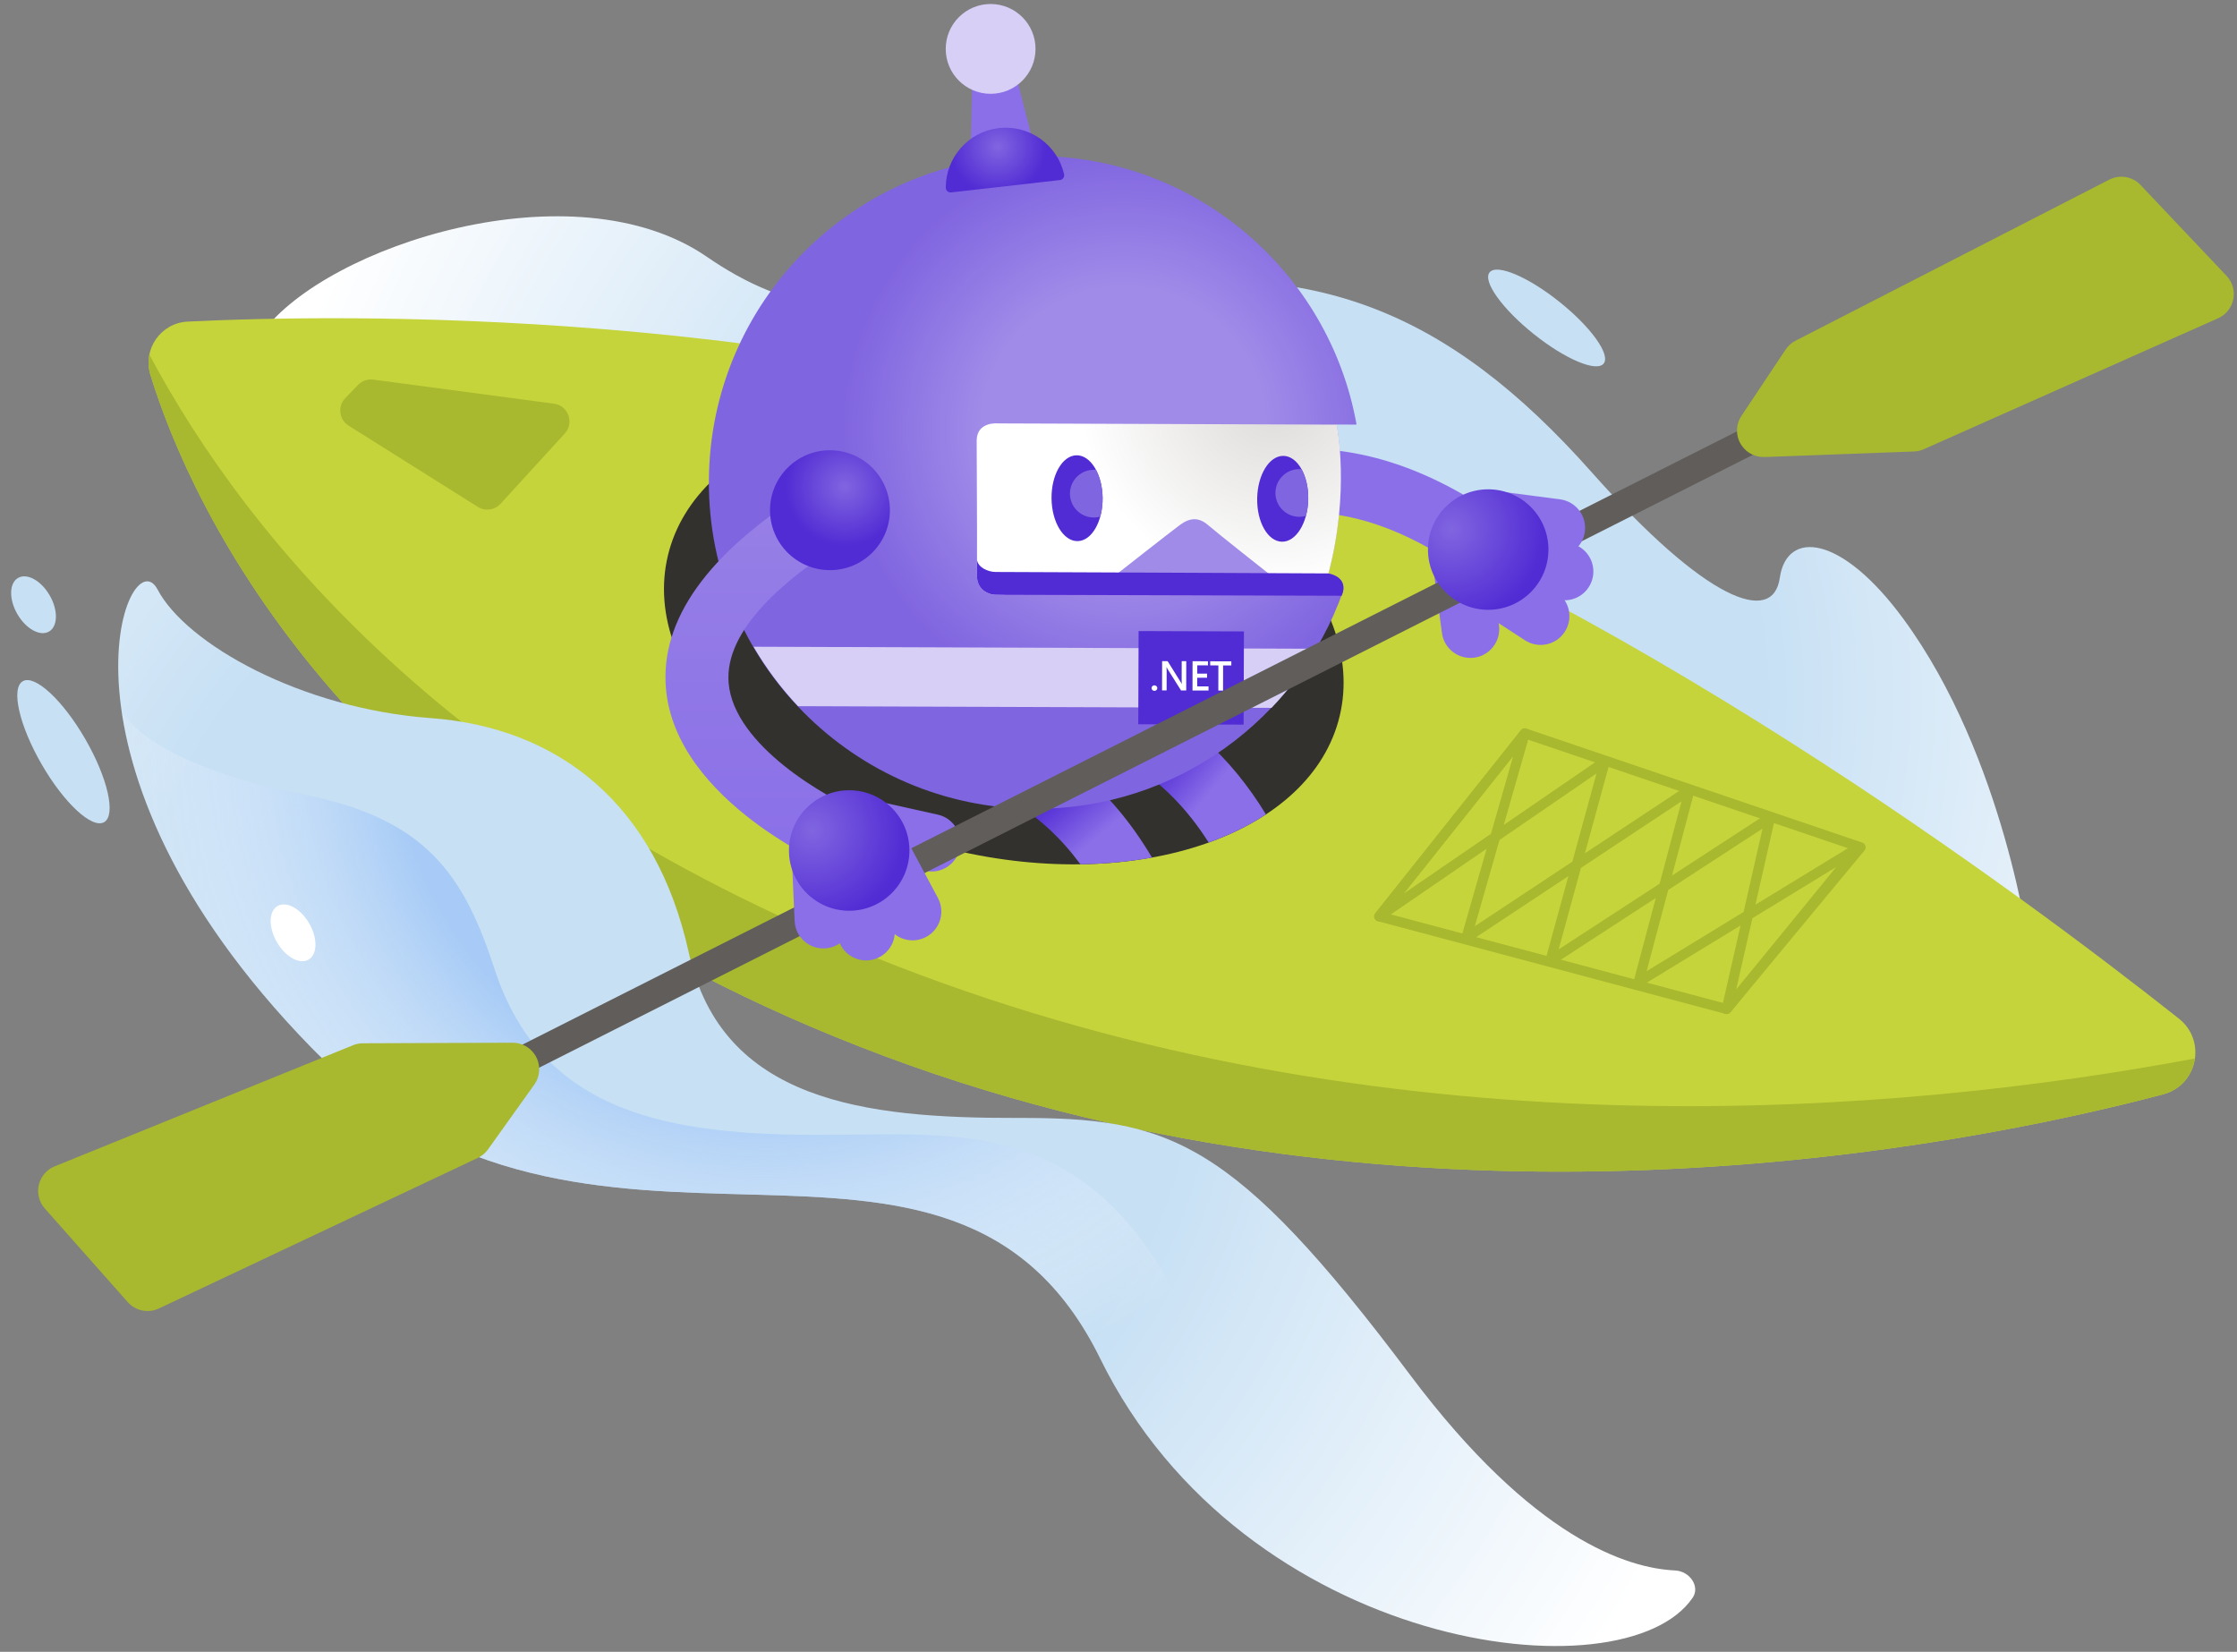 <svg width="321" height="237" viewBox="0 0 321 237" fill="none" xmlns="http://www.w3.org/2000/svg">
<rect x="0" y="0" width="321" height="237" fill="#808080" stroke="none"/>
<path d="M291.245 136.526C291.245 136.526 287.629 108.566 273.155 88.832C264.208 76.63 256.382 76.003 255.393 82.912C254.405 89.821 244.787 86.224 228.423 67.782C207.7 44.428 187.634 36.207 156.719 42.128C125.804 48.048 112.571 44.527 101.461 36.863C82.378 23.705 46.854 35.219 37.645 47.716C28.436 60.213 291.245 136.526 291.245 136.526Z" fill="url(#paint0_radial)"/>
<path d="M26.925 46.143C23.086 46.333 20.449 50.087 21.58 53.76C27.296 72.335 49.482 122.598 126.983 151.546C203.647 180.18 281.694 164.585 310.404 157.01C315.351 155.704 316.672 149.317 312.661 146.148C290.466 128.59 231.749 84.793 174.695 64.779C115.122 43.881 48.503 45.079 26.925 46.143Z" fill="#C5D43B"/>
<path d="M131.991 139.857C66.374 115.347 35.588 77.424 21.432 50.885C21.247 51.802 21.276 52.781 21.575 53.76C27.291 72.335 49.477 122.598 126.978 151.546C203.642 180.18 281.689 164.585 310.399 157.01C313.027 156.317 314.619 154.188 314.942 151.874C272.661 159.79 201.827 165.939 131.991 139.857Z" fill="#A8B82F"/>
<path d="M242.906 229.213C243.961 227.65 242.507 225.426 240.354 225.326C233.607 225.012 220.026 220.845 202.393 197.334C176.776 163.178 167.676 160.356 145.923 160.398C124.17 160.441 103.552 158.075 98.848 136.72C94.139 115.371 80.197 104.38 61.718 103.021C43.238 101.662 26.735 92.406 22.606 84.575C18.477 76.744 4.768 109.365 44.607 150.23C84.445 191.095 136.239 150.923 157.864 194.91C178.548 236.977 233.079 243.748 242.906 229.213Z" fill="url(#paint1_radial)"/>
<path d="M174.552 199.766C160.919 159.305 139.836 162.788 118.083 162.831C96.329 162.874 77.812 159.933 71.007 139.153C66.593 125.668 61.328 117.281 42.744 113.827C37.061 112.772 22.188 109.056 17.474 102.156C19.275 114.335 26.26 131.403 44.607 150.225C84.445 191.09 136.239 150.919 157.864 194.905C167.339 214.178 183.918 226.034 200.045 231.836C190.261 224.09 178.482 211.437 174.552 199.766Z" fill="url(#paint2_radial)"/>
<path d="M192.242 102.72C196.287 85.762 177.984 66.868 151.363 60.519C124.741 54.169 99.881 62.768 95.837 79.726C91.792 96.683 110.094 115.577 136.716 121.927C163.338 128.276 188.198 119.677 192.242 102.72Z" fill="#33312D"/>
<path d="M247.767 145.492C247.705 145.492 247.643 145.483 247.582 145.468L197.722 132.178C197.489 132.116 197.304 131.94 197.227 131.712C197.151 131.484 197.194 131.232 197.346 131.047L218.254 104.775C218.439 104.537 218.758 104.447 219.043 104.542L267.225 120.892C267.449 120.968 267.62 121.149 267.681 121.372C267.743 121.596 267.696 121.843 267.544 122.023L248.313 145.236C248.176 145.402 247.976 145.492 247.767 145.492ZM199.142 131.08L247.51 143.972L265.79 121.909L219.062 106.053L199.142 131.08Z" fill="#A8B82F"/>
<path d="M247.762 145.492C247.658 145.492 247.548 145.468 247.448 145.421C247.149 145.274 246.992 144.946 247.068 144.623L249.763 132.781L235.507 141.482C235.26 141.634 234.942 141.619 234.709 141.444C234.476 141.268 234.372 140.968 234.448 140.688L237.598 128.842L222.863 138.426C222.616 138.588 222.293 138.578 222.055 138.403C221.818 138.227 221.708 137.923 221.789 137.638L225.054 125.706L210.803 135.138C210.551 135.304 210.228 135.295 209.991 135.119C209.748 134.943 209.644 134.634 209.724 134.349L213.326 121.776L198.306 132.073C198.016 132.273 197.622 132.23 197.379 131.969C197.137 131.712 197.123 131.313 197.341 131.037L218.249 104.765C218.463 104.499 218.829 104.418 219.133 104.575C219.437 104.732 219.584 105.079 219.494 105.407L215.783 118.36L229.881 108.695C230.128 108.524 230.456 108.528 230.699 108.704C230.941 108.875 231.05 109.184 230.974 109.474L227.429 122.432L242.07 112.743C242.317 112.582 242.64 112.586 242.877 112.757C243.12 112.929 243.224 113.233 243.148 113.518L239.926 125.625L253.611 116.72C253.854 116.564 254.172 116.568 254.41 116.735C254.647 116.901 254.761 117.196 254.7 117.476L251.896 129.802L266.313 121.002C266.607 120.821 266.992 120.878 267.22 121.14C267.448 121.401 267.453 121.79 267.235 122.057L248.309 145.221C248.175 145.402 247.971 145.492 247.762 145.492ZM251.459 131.745L249.131 141.981L263.49 124.399L251.459 131.745ZM239.385 127.687L236.282 139.343L250.2 130.847L252.918 118.882L239.385 127.687ZM226.859 124.523L223.661 136.217L238.149 126.789L241.295 114.967L226.859 124.523ZM215.175 120.517L211.63 132.891L225.629 123.625L229.093 110.971L215.175 120.517ZM217.142 108.462L201.423 128.215L213.944 119.633L217.142 108.462Z" fill="#A8B82F"/>
<path d="M145.51 115.176C149.083 117.305 152.266 120.26 155.037 124.005C158.61 123.957 162.05 123.629 165.305 123.04C162.245 117.87 158.776 113.874 155.094 110.824C145.367 102.765 139.936 111.855 145.51 115.176Z" fill="url(#paint3_linear)"/>
<path d="M181.661 116.853C179.033 112.544 176.12 109.07 173.031 106.3C163.039 97.329 156.667 106.29 162.24 109.607C166.56 112.182 170.309 115.96 173.445 120.888C176.467 119.799 179.233 118.45 181.661 116.853Z" fill="url(#paint4_linear)"/>
<path d="M124.455 123.093L132.808 124.95C135.037 125.43 137.232 124.01 137.712 121.781C138.192 119.552 136.771 117.357 134.543 116.877L125.975 114.972L124.455 123.093Z" fill="#8A6FE8"/>
<path d="M214.676 73.96L209.482 81.439C201.647 75.993 193.93 73.323 186.56 73.499C180.074 73.656 173.673 76.012 167.539 80.507L162.155 73.161C173.554 64.808 191.924 58.16 214.676 73.96Z" fill="#8A6FE8"/>
<path d="M213.963 81.268L215.099 89.75C215.384 92.011 213.782 94.078 211.521 94.364C209.259 94.649 207.192 93.047 206.907 90.785L205.742 82.09L213.963 81.268Z" fill="#8A6FE8"/>
<path d="M167.999 93.164L159.019 93.475L159.056 94.525L168.036 94.214L167.999 93.164Z" fill="#A08BE8"/>
<path d="M169.538 101.755L160.879 104.152L161.159 105.164L169.818 102.767L169.538 101.755Z" fill="#A08BE8"/>
<path d="M190.613 82.275C193.749 70.405 191.787 60.911 191.787 60.911L194.581 60.921L194.652 60.869C190.727 39.053 171.687 22.46 148.726 22.38C122.858 22.285 101.813 43.183 101.722 69.046C101.627 94.915 122.525 115.96 148.389 116.05C168.803 116.122 186.203 103.13 192.685 84.936C192.88 84.166 192.865 82.779 190.613 82.275Z" fill="url(#paint5_radial)"/>
<path d="M190.632 82.275C193.73 70.553 191.858 61.154 191.81 60.926L143.219 60.75C143.219 60.75 140.159 60.427 140.15 63.225C140.14 66.019 140.226 73.922 140.197 82.66C140.192 84.456 141.661 85.331 142.815 85.331C142.811 85.331 189.397 83.539 190.632 82.275Z" fill="url(#paint6_radial)"/>
<path d="M160.335 82.308C160.335 82.308 167.828 76.421 169.292 75.333C170.756 74.245 172.029 74.188 173.364 75.347C174.699 76.507 182.16 82.389 182.16 82.389L160.335 82.308Z" fill="#A08BE8"/>
<path d="M192.518 85.478C192.518 85.478 193.825 82.988 190.632 82.275C190.637 82.261 142.858 82.066 142.858 82.066C141.746 82.061 140.316 81.391 140.197 80.317C140.197 81.092 140.192 81.871 140.192 82.66C140.188 84.29 141.395 85.155 142.483 85.307C142.592 85.321 142.701 85.331 142.811 85.335L146.075 85.345L192.518 85.478Z" fill="#512BD4"/>
<path d="M188.898 93.081L108.133 92.791C109.933 95.879 112.081 98.735 114.514 101.32L182.454 101.562C184.906 98.996 187.073 96.155 188.898 93.081Z" fill="#D8CFF7"/>
<path d="M139.285 21.572L148.275 20.55L145.961 11.46L139.503 12.192L139.285 21.572Z" fill="#8A6FE8"/>
<path d="M142.15 13.46C145.709 13.46 148.593 10.576 148.593 7.017C148.593 3.459 145.709 0.574 142.15 0.574C138.592 0.574 135.707 3.459 135.707 7.017C135.707 10.576 138.592 13.46 142.15 13.46Z" fill="#D8CFF7"/>
<path d="M136.486 27.607C136.082 27.654 135.716 27.34 135.716 26.932C135.707 22.608 138.947 18.878 143.343 18.379C147.738 17.88 151.734 20.788 152.694 25.003C152.784 25.402 152.499 25.787 152.095 25.834L136.486 27.607Z" fill="url(#paint7_radial)"/>
<path d="M154.624 77.639C156.647 77.616 158.256 74.841 158.217 71.44C158.179 68.039 156.508 65.301 154.484 65.324C152.461 65.347 150.852 68.122 150.891 71.523C150.929 74.923 152.6 77.662 154.624 77.639Z" fill="#512BD4"/>
<path d="M187.725 71.633C187.788 68.233 186.199 65.446 184.176 65.409C182.153 65.371 180.462 68.097 180.4 71.498C180.337 74.898 181.926 77.685 183.948 77.723C185.971 77.76 187.662 75.034 187.725 71.633Z" fill="#512BD4"/>
<path d="M154.543 68.395C155.293 67.649 156.301 67.326 157.28 67.416C157.85 68.49 158.206 69.897 158.225 71.441C158.235 72.401 158.111 73.313 157.888 74.126C156.728 74.449 155.436 74.159 154.528 73.242C153.193 71.897 153.203 69.726 154.543 68.395Z" fill="#8065E0"/>
<path d="M184.032 68.3C184.783 67.554 185.795 67.226 186.774 67.321C187.391 68.443 187.762 69.959 187.729 71.626C187.714 72.477 187.596 73.29 187.396 74.021C186.232 74.354 184.925 74.064 184.013 73.142C182.682 71.802 182.687 69.635 184.032 68.3Z" fill="#8065E0"/>
<path d="M163.338 103.915L178.453 103.969L178.501 90.598L163.386 90.543L163.338 103.915Z" fill="#512BD4"/>
<path d="M165.652 99.12C165.538 99.12 165.443 99.082 165.362 99.006C165.282 98.93 165.244 98.835 165.244 98.726C165.244 98.616 165.286 98.521 165.362 98.445C165.443 98.369 165.538 98.326 165.652 98.331C165.766 98.331 165.866 98.369 165.947 98.45C166.028 98.526 166.07 98.621 166.07 98.73C166.07 98.84 166.028 98.93 165.947 99.006C165.866 99.087 165.766 99.12 165.652 99.12Z" fill="white"/>
<path d="M170.219 99.068H169.477L167.529 95.974C167.482 95.898 167.439 95.813 167.405 95.732H167.386C167.401 95.822 167.41 96.012 167.41 96.307L167.405 99.058H166.75L166.759 94.858H167.548L169.43 97.875C169.511 97.999 169.563 98.084 169.582 98.132H169.591C169.572 98.022 169.563 97.832 169.563 97.566L169.568 94.862H170.223L170.219 99.068Z" fill="white"/>
<path d="M173.416 99.077L171.117 99.073L171.126 94.872L173.336 94.877V95.466L171.806 95.461L171.801 96.649L173.207 96.654V97.243L171.801 97.238L171.796 98.478L173.416 98.483V99.077Z" fill="white"/>
<path d="M176.69 95.48L175.512 95.475L175.502 99.082H174.823L174.832 95.475L173.659 95.471V94.881L176.69 94.891V95.48Z" fill="white"/>
<path d="M255.623 63.19L253.804 59.589L64.061 155.385L65.879 158.986L255.623 63.19Z" fill="#605D5A"/>
<path d="M76.785 151.384C76.087 150.272 74.865 149.602 73.549 149.607L52.076 149.688C51.592 149.688 51.112 149.783 50.66 149.968L7.847 167.345C5.414 168.334 4.687 171.427 6.431 173.394L18.325 186.823C19.446 188.087 21.271 188.462 22.796 187.74L68.555 166.138C69.144 165.863 69.648 165.44 70.028 164.913L76.662 155.628C77.56 154.368 77.612 152.691 76.785 151.384Z" fill="#A8B82F"/>
<path d="M249.91 63.905C250.646 64.993 251.891 65.62 253.203 65.573L274.661 64.779C275.146 64.76 275.626 64.651 276.068 64.451L318.282 45.668C320.682 44.599 321.304 41.482 319.499 39.576L307.168 26.547C306.004 25.316 304.17 25.007 302.668 25.777L257.65 48.885C257.071 49.179 256.581 49.621 256.22 50.163L249.895 59.662C249.035 60.949 249.04 62.627 249.91 63.905Z" fill="#A8B82F"/>
<path d="M117.859 126.699L120.335 134.891C121.01 137.067 123.324 138.288 125.5 137.614C127.676 136.939 128.898 134.625 128.223 132.449L125.685 124.048L117.859 126.699Z" fill="#8A6FE8"/>
<path d="M113.649 123.615L114.025 132.164C114.139 134.44 116.082 136.193 118.358 136.074C120.634 135.96 122.388 134.017 122.269 131.741L121.884 122.974L113.649 123.615Z" fill="#8A6FE8"/>
<path d="M123.29 125.212L127.32 132.762C128.408 134.768 130.917 135.509 132.917 134.421C134.923 133.332 135.664 130.824 134.576 128.823L130.442 121.083L123.29 125.212Z" fill="#8A6FE8"/>
<path d="M218.121 75.005L226.07 78.174C228.185 79.034 229.197 81.444 228.337 83.553C227.477 85.668 225.068 86.68 222.958 85.825L214.809 82.575L218.121 75.005Z" fill="#8A6FE8"/>
<path d="M215.407 70.543L223.894 71.65C226.151 71.964 227.733 74.045 227.42 76.302C227.106 78.559 225.025 80.142 222.768 79.828L214.068 78.692L215.407 70.543Z" fill="#8A6FE8"/>
<path d="M216.173 80.289L223.348 84.955C225.253 86.21 225.776 88.771 224.521 90.676C223.267 92.582 220.706 93.104 218.8 91.85L211.445 87.07L216.173 80.289Z" fill="#8A6FE8"/>
<path d="M213.55 87.493C218.323 87.493 222.193 83.623 222.193 78.849C222.193 74.076 218.323 70.206 213.55 70.206C208.776 70.206 204.906 74.076 204.906 78.849C204.906 83.623 208.776 87.493 213.55 87.493Z" fill="url(#paint8_radial)"/>
<path d="M7.033 90.615C8.314 89.875 8.359 87.552 7.132 85.428C5.905 83.303 3.872 82.18 2.59 82.92C1.308 83.66 1.263 85.983 2.49 88.108C3.717 90.233 5.751 91.355 7.033 90.615Z" fill="#C7E0F4"/>
<path d="M14.944 117.961C16.674 116.962 15.462 111.626 12.238 106.042C9.014 100.458 4.999 96.741 3.269 97.74C1.54 98.738 2.751 104.074 5.975 109.658C9.199 115.242 13.215 118.959 14.944 117.961Z" fill="#C7E0F4"/>
<path d="M230.119 52.162C231.138 50.887 228.299 46.925 223.778 43.313C219.257 39.701 214.766 37.807 213.747 39.082C212.728 40.357 215.567 44.319 220.088 47.931C224.609 51.543 229.1 53.438 230.119 52.162Z" fill="#C7E0F4"/>
<path d="M51.383 55.224L49.548 57.12C48.417 58.288 48.645 60.208 50.028 61.073L68.565 72.724C69.615 73.385 70.988 73.199 71.824 72.282L81.047 62.194C82.445 60.664 81.546 58.193 79.494 57.922L53.573 54.468C52.756 54.359 51.948 54.639 51.383 55.224Z" fill="#A8B82F"/>
<path d="M44.276 137.686C45.558 136.946 45.602 134.623 44.375 132.498C43.148 130.373 41.115 129.251 39.833 129.991C38.551 130.731 38.507 133.053 39.734 135.178C40.961 137.303 42.994 138.426 44.276 137.686Z" fill="white"/>
<path d="M120.302 124.96C119.347 124.565 96.937 115.081 95.559 98.759C94.728 88.942 101.518 79.424 115.74 70.467L120.549 78.108C112.898 82.926 103.913 90.282 104.554 97.984C105.305 106.994 118.677 114.492 123.77 116.621L120.302 124.96Z" fill="url(#paint9_linear)"/>
<path d="M119.095 81.805C123.845 81.805 127.695 77.954 127.695 73.204C127.695 68.454 123.845 64.603 119.095 64.603C114.345 64.603 110.494 68.454 110.494 73.204C110.494 77.954 114.345 81.805 119.095 81.805Z" fill="url(#paint10_radial)"/>
<path d="M121.855 130.671C126.629 130.671 130.499 126.802 130.499 122.028C130.499 117.254 126.629 113.385 121.855 113.385C117.082 113.385 113.212 117.254 113.212 122.028C113.212 126.802 117.082 130.671 121.855 130.671Z" fill="url(#paint11_radial)"/>
<defs>
<radialGradient id="paint0_radial" cx="0" cy="0" r="1" gradientUnits="userSpaceOnUse" gradientTransform="translate(182.808 99.813) scale(173.959)">
<stop offset="0.397" stop-color="#C7E0F4"/>
<stop offset="0.847" stop-color="white"/>
</radialGradient>
<radialGradient id="paint1_radial" cx="0" cy="0" r="1" gradientUnits="userSpaceOnUse" gradientTransform="translate(94.428 146.525) scale(192.739)">
<stop offset="0.397" stop-color="#C7E0F4"/>
<stop offset="0.847" stop-color="white"/>
</radialGradient>
<radialGradient id="paint2_radial" cx="0" cy="0" r="1" gradientUnits="userSpaceOnUse" gradientTransform="translate(109.672 103.675) scale(117.672)">
<stop offset="0.457" stop-color="#A7CBF6"/>
<stop offset="0.856" stop-color="white" stop-opacity="0"/>
</radialGradient>
<linearGradient id="paint3_linear" x1="149.864" y1="112.201" x2="165.688" y2="130.809" gradientUnits="userSpaceOnUse">
<stop offset="0.094" stop-color="#522CD5"/>
<stop offset="0.45" stop-color="#8A6FE8"/>
</linearGradient>
<linearGradient id="paint4_linear" x1="165.356" y1="107.04" x2="183.572" y2="122.106" gradientUnits="userSpaceOnUse">
<stop offset="0.094" stop-color="#522CD5"/>
<stop offset="0.45" stop-color="#8A6FE8"/>
</linearGradient>
<radialGradient id="paint5_radial" cx="0" cy="0" r="1" gradientUnits="userSpaceOnUse" gradientTransform="translate(161.209 61.552) rotate(0.206) scale(59.038)">
<stop offset="0.347" stop-color="#A08BE8"/>
<stop offset="0.684" stop-color="#8065E0"/>
<stop offset="0.76" stop-color="#8065E0"/>
</radialGradient>
<radialGradient id="paint6_radial" cx="0" cy="0" r="1" gradientUnits="userSpaceOnUse" gradientTransform="translate(182.819 56.315) rotate(158.494) scale(42.492)">
<stop offset="0.093" stop-color="#E1DFDD"/>
<stop offset="0.657" stop-color="white"/>
</radialGradient>
<radialGradient id="paint7_radial" cx="0" cy="0" r="1" gradientUnits="userSpaceOnUse" gradientTransform="translate(143.181 21.057) rotate(158.494) scale(6.953)">
<stop stop-color="#8065E0"/>
<stop offset="1" stop-color="#512BD4"/>
</radialGradient>
<radialGradient id="paint8_radial" cx="0" cy="0" r="1" gradientUnits="userSpaceOnUse" gradientTransform="translate(208.258 75.924) rotate(-63.571) scale(13.491)">
<stop stop-color="#8065E0"/>
<stop offset="1" stop-color="#512BD4"/>
</radialGradient>
<linearGradient id="paint9_linear" x1="109.628" y1="70.471" x2="109.628" y2="124.961" gradientUnits="userSpaceOnUse">
<stop stop-color="#9780E6"/>
<stop offset="1" stop-color="#8A6FE8"/>
</linearGradient>
<radialGradient id="paint10_radial" cx="0" cy="0" r="1" gradientUnits="userSpaceOnUse" gradientTransform="translate(121.229 69.833) rotate(158.494) scale(8.601)">
<stop stop-color="#8065E0"/>
<stop offset="1" stop-color="#512BD4"/>
</radialGradient>
<radialGradient id="paint11_radial" cx="0" cy="0" r="1" gradientUnits="userSpaceOnUse" gradientTransform="translate(116.561 119.108) rotate(-63.571) scale(13.491)">
<stop stop-color="#8065E0"/>
<stop offset="1" stop-color="#512BD4"/>
</radialGradient>
</defs>
</svg>
